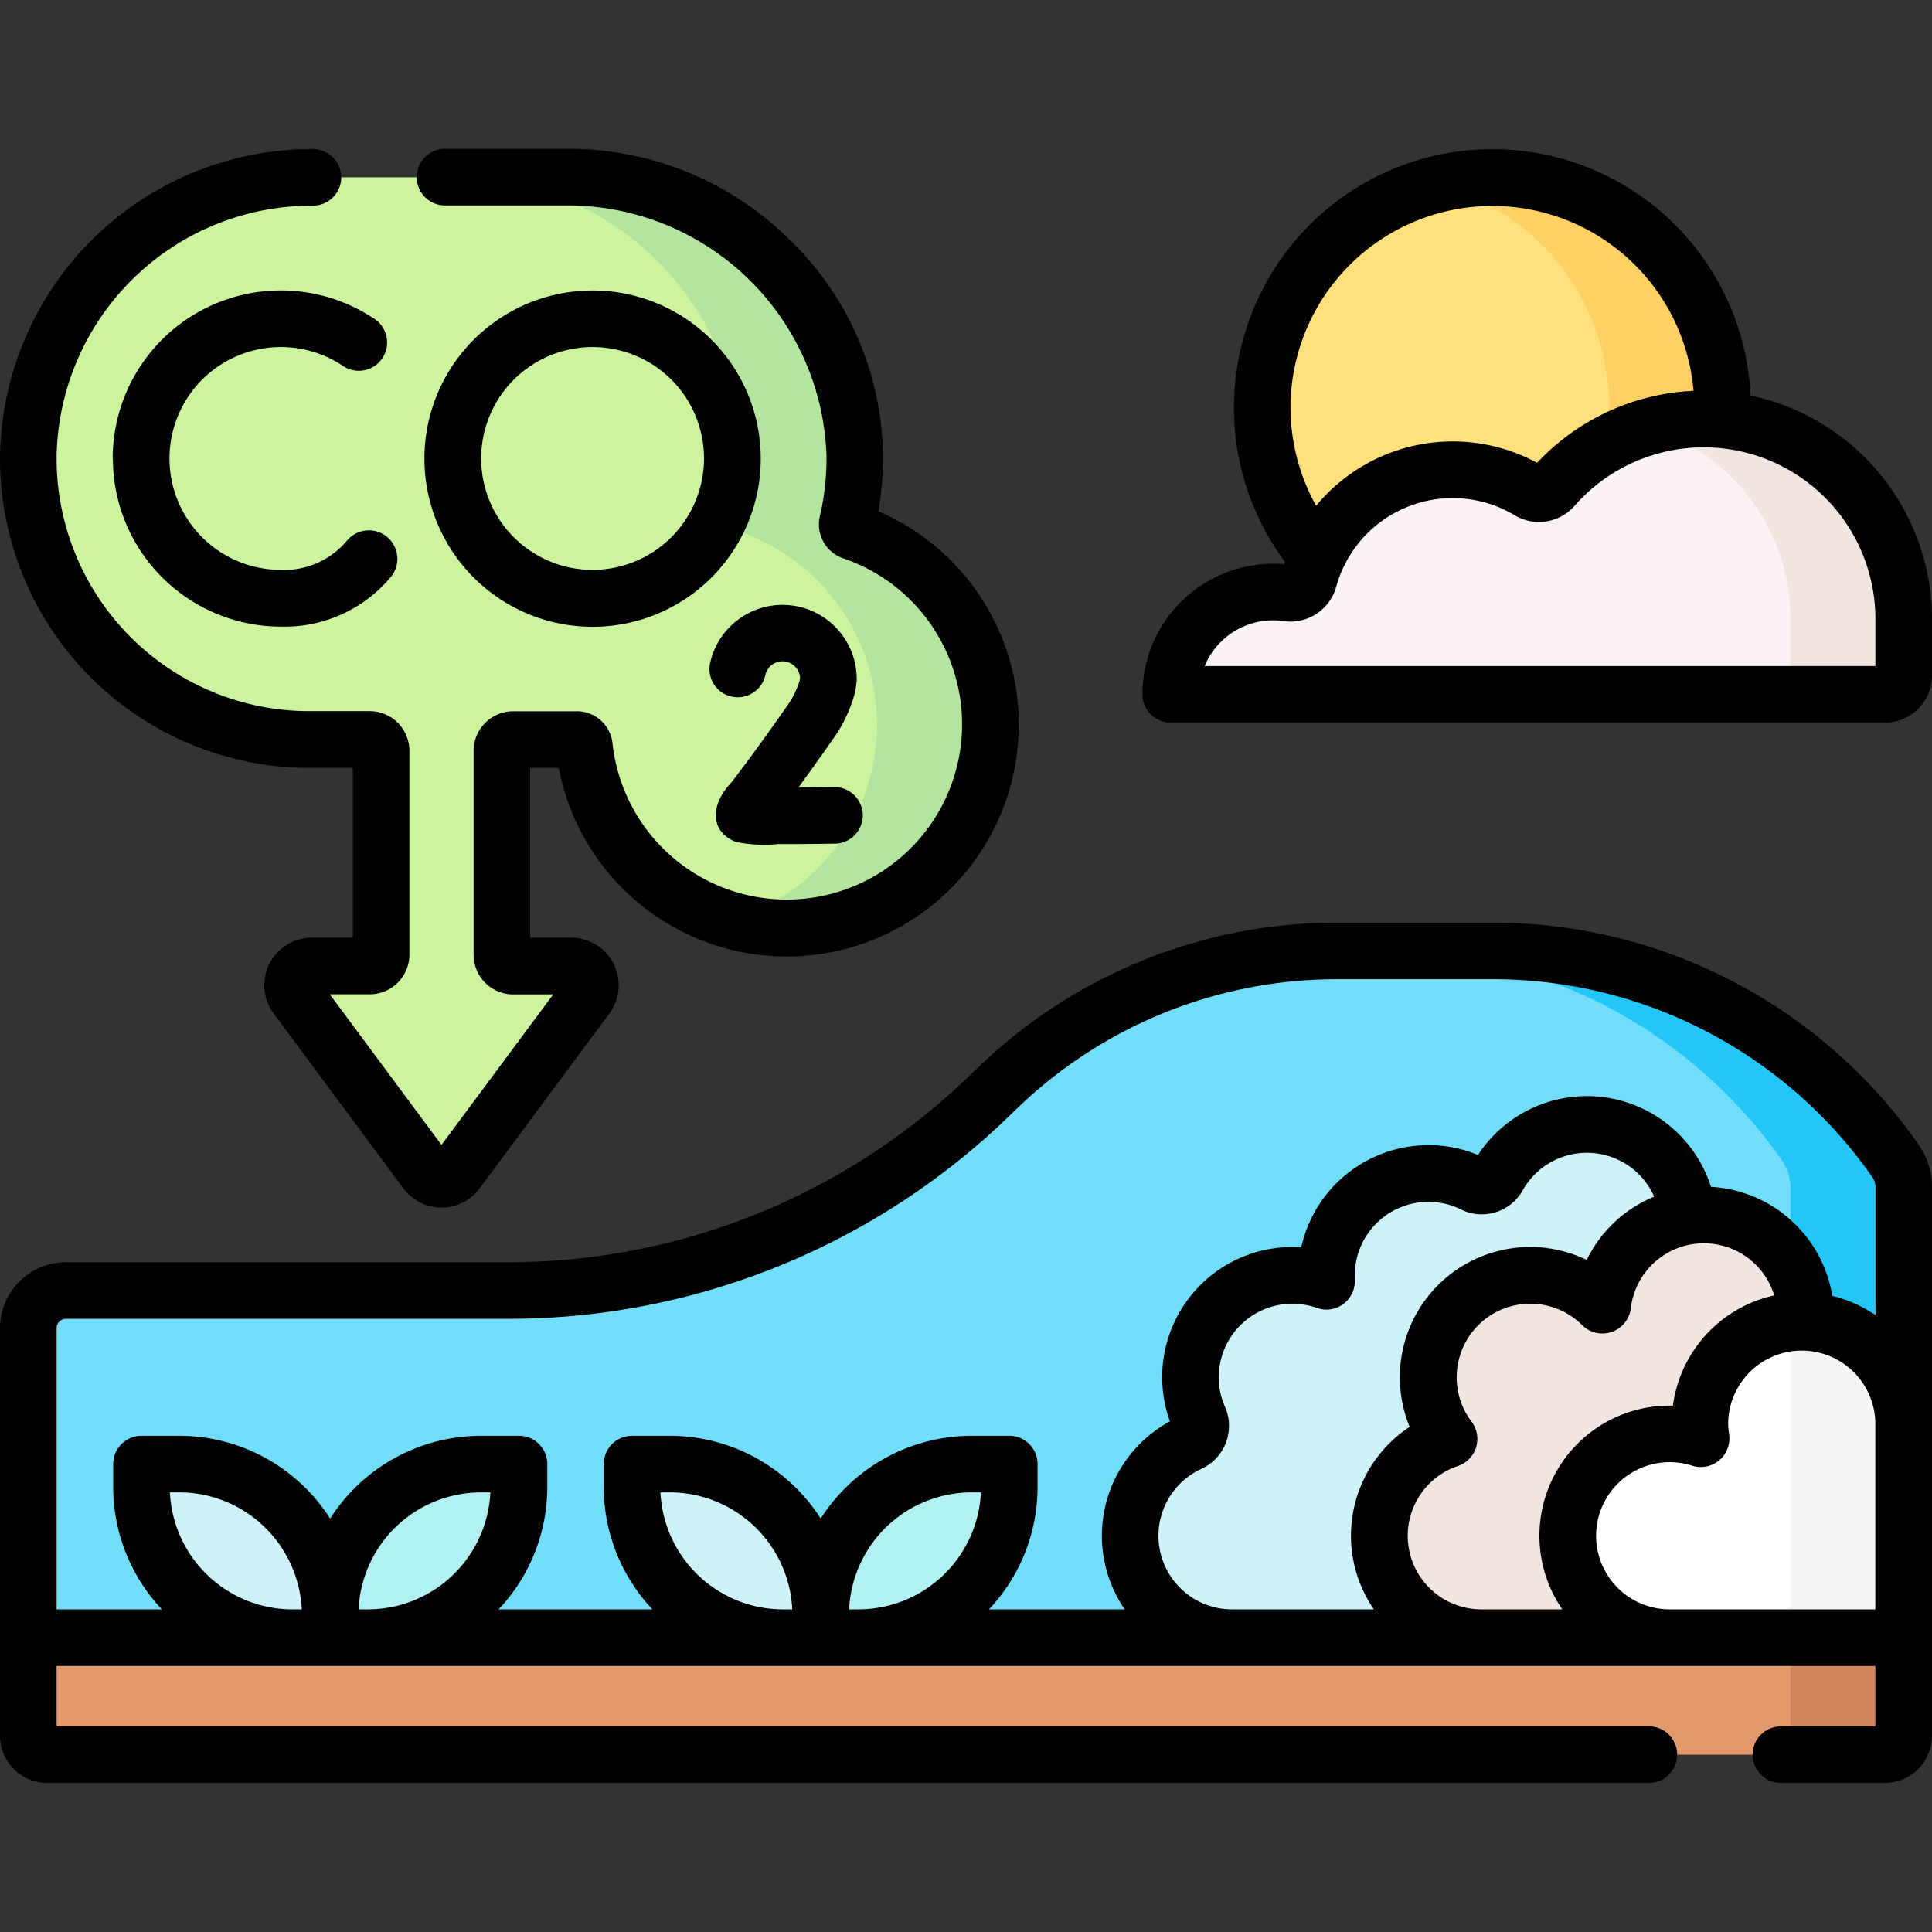 <svg xmlns="http://www.w3.org/2000/svg" xmlns:xlink="http://www.w3.org/1999/xlink" width="54" height="54" viewBox="0 0 54 54">
  <rect x="0" y="0" width="54" height="54" fill="#333333" stroke="none"/>
  <defs>
    <clipPath id="clip-path">
      <rect id="Rectángulo_34435" data-name="Rectángulo 34435" width="54" height="54" transform="translate(1156 10812)" fill="#fff" stroke="#707070" stroke-width="1"/>
    </clipPath>
  </defs>
  <g id="Enmascarar_grupo_117" data-name="Enmascarar grupo 117" transform="translate(-1156 -10812)" clip-path="url(#clip-path)">
    <g id="acidificacion-oceanica" transform="translate(1156 10812)">
      <g id="Grupo_84921" data-name="Grupo 84921">
        <path id="Trazado_119388" data-name="Trazado 119388" d="M52.682,49.043H1.318a.527.527,0,0,1-.527-.527V45.773H53.209v2.742A.527.527,0,0,1,52.682,49.043Z" fill="#e29a6c"/>
        <path id="Trazado_119389" data-name="Trazado 119389" d="M53.209,45.773v2.742a.528.528,0,0,1-.527.527H49.518a.528.528,0,0,0,.527-.527V45.773Z" fill="#ce845c"/>
        <path id="Trazado_119390" data-name="Trazado 119390" d="M.791,45.773V37.125A1.055,1.055,0,0,1,1.846,36.07H14.174a19.416,19.416,0,0,0,13.47-5.433l.232-.223a13.711,13.711,0,0,1,9.512-3.836h4.345a13.711,13.711,0,0,1,11.238,5.856,1.32,1.32,0,0,1,.238.756V45.773Z" fill="#71ddf9"/>
        <path id="Trazado_119391" data-name="Trazado 119391" d="M53.209,33.19V45.773H50.045V33.19a1.318,1.318,0,0,0-.238-.756,13.712,13.712,0,0,0-11.238-5.856h3.164a13.712,13.712,0,0,1,11.238,5.856A1.318,1.318,0,0,1,53.209,33.19Z" fill="#23c7f7"/>
        <path id="Trazado_119392" data-name="Trazado 119392" d="M23.823,14.857a.213.213,0,0,1-.14-.251,7.881,7.881,0,0,0,.2-1.9A8,8,0,0,0,15.92,4.957H8.747a7.858,7.858,0,1,0-.1,15.715h1.687a.316.316,0,0,1,.316.316v5.7a.316.316,0,0,1-.316.316H8.694a.527.527,0,0,0-.424.842l3.646,4.916a.527.527,0,0,0,.847,0l3.646-4.916A.527.527,0,0,0,15.986,27H14.344a.316.316,0,0,1-.316-.316v-5.7a.316.316,0,0,1,.316-.316h1.772a.209.209,0,0,1,.213.185,5.695,5.695,0,1,0,7.495-6Z" fill="#ccf49f"/>
        <path id="Trazado_119393" data-name="Trazado 119393" d="M27.686,20.25a5.7,5.7,0,0,1-7.277,5.473,5.7,5.7,0,0,0,.251-10.865.213.213,0,0,1-.14-.251,7.843,7.843,0,0,0,.2-1.9,8,8,0,0,0-7.968-7.749h3.164a8,8,0,0,1,7.968,7.749,7.843,7.843,0,0,1-.2,1.9.213.213,0,0,0,.14.251A5.7,5.7,0,0,1,27.686,20.25Z" fill="#b3e59f"/>
        <path id="Trazado_119394" data-name="Trazado 119394" d="M47.2,34.277a2.848,2.848,0,0,0-5.33-1.395.522.522,0,0,1-.685.213,2.848,2.848,0,0,0-4.11,2.553c0,.055,0,.11.005.164a2.848,2.848,0,0,0-3.561,3.829.524.524,0,0,1-.256.691,2.848,2.848,0,0,0,1.176,5.441H48.014Z" fill="#cdf2f9"/>
        <path id="Trazado_119395" data-name="Trazado 119395" d="M50.459,37.014q.007-.1.007-.206a2.847,2.847,0,0,0-5.677-.317A2.847,2.847,0,0,0,40.5,40.222a2.848,2.848,0,0,0,.894,5.551h9.229Z" fill="#f0e5e0"/>
        <path id="Trazado_119396" data-name="Trazado 119396" d="M50.467,36.809c0,.037,0,.073,0,.109-.034,0-.069,0-.1,0a2.833,2.833,0,0,0-.316.018V35.317A2.826,2.826,0,0,1,50.467,36.809Z" fill="#e2d6d1"/>
        <path id="Trazado_119397" data-name="Trazado 119397" d="M53.209,45.773H46.67a2.848,2.848,0,1,1,.881-5.556,2.848,2.848,0,1,1,5.659-.456Z" fill="#fff"/>
        <path id="Trazado_119398" data-name="Trazado 119398" d="M53.209,39.762v6.012H50.045V36.932a2.845,2.845,0,0,1,3.164,2.83Z" fill="#f4f4f4"/>
        <path id="Trazado_119399" data-name="Trazado 119399" d="M17.666,40.922h1.055a4.219,4.219,0,0,1,4.219,4.219v.633H21.885a4.219,4.219,0,0,1-4.219-4.219Z" fill="#cdf2f9"/>
        <path id="Trazado_119400" data-name="Trazado 119400" d="M28.213,40.922H27.158a4.219,4.219,0,0,0-4.219,4.219v.633h1.055a4.219,4.219,0,0,0,4.219-4.219Z" fill="#b1f1f1"/>
        <path id="Trazado_119401" data-name="Trazado 119401" d="M3.955,40.922H5.01a4.219,4.219,0,0,1,4.219,4.219v.633H8.174a4.219,4.219,0,0,1-4.219-4.219Z" fill="#cdf2f9"/>
        <path id="Trazado_119402" data-name="Trazado 119402" d="M14.5,40.922H13.447a4.219,4.219,0,0,0-4.219,4.219v.633h1.055A4.219,4.219,0,0,0,14.5,41.555Z" fill="#b1f1f1"/>
        <path id="Trazado_119403" data-name="Trazado 119403" d="M41.713,17.824a6.434,6.434,0,1,1,6.434-6.434A6.434,6.434,0,0,1,41.713,17.824Z" fill="#ffe07d"/>
        <path id="Trazado_119404" data-name="Trazado 119404" d="M48.146,11.391a6.438,6.438,0,0,1-8.016,6.237,6.436,6.436,0,0,0,0-12.475,6.436,6.436,0,0,1,8.016,6.237Z" fill="#ffd064"/>
        <path id="Trazado_119405" data-name="Trazado 119405" d="M53.209,17.3a5.589,5.589,0,0,0-9.8-3.68.529.529,0,0,1-.672.1A4.167,4.167,0,0,0,36.586,16.2a.534.534,0,0,1-.6.376,2.861,2.861,0,0,0-3.265,2.832H52.682a.527.527,0,0,0,.527-.527Z" fill="#faf2f3"/>
        <path id="Trazado_119406" data-name="Trazado 119406" d="M53.209,17.3v1.582a.528.528,0,0,1-.527.527H49.518a.528.528,0,0,0,.527-.527V17.3a5.593,5.593,0,0,0-4.009-5.363A5.6,5.6,0,0,1,53.209,17.3Z" fill="#f0e5e0"/>
      </g>
      <g id="Grupo_84922" data-name="Grupo 84922">
        <path id="Trazado_119407" data-name="Trazado 119407" d="M41.733,25.787H37.388a14.434,14.434,0,0,0-10.061,4.058l-.232.223a18.537,18.537,0,0,1-12.922,5.211H1.846A1.848,1.848,0,0,0,0,37.125V48.516a1.32,1.32,0,0,0,1.318,1.318H46.086a.791.791,0,0,0,0-1.582H1.582V46.564H52.418v1.688h-2.64a.791.791,0,0,0,0,1.582h2.9A1.32,1.32,0,0,0,54,48.516V33.19a2.1,2.1,0,0,0-.381-1.209A14.513,14.513,0,0,0,41.733,25.787ZM1.846,36.861H14.174a20.112,20.112,0,0,0,14.019-5.654l.232-.223a12.859,12.859,0,0,1,8.963-3.615h4.345a12.929,12.929,0,0,1,10.589,5.518.526.526,0,0,1,.1.3v3.572a3.621,3.621,0,0,0-1.208-.538,3.645,3.645,0,0,0-3.392-3.048,3.639,3.639,0,0,0-6.512-.892,3.6,3.6,0,0,0-1.386-.274,3.645,3.645,0,0,0-3.554,2.855A3.639,3.639,0,0,0,32.7,39.728a3.635,3.635,0,0,0-1.263,5.254H27.643A4.99,4.99,0,0,0,29,41.555v-.633a.791.791,0,0,0-.791-.791H27.158a5.009,5.009,0,0,0-4.219,2.313,5.009,5.009,0,0,0-4.219-2.313H17.666a.791.791,0,0,0-.791.791v.633a4.99,4.99,0,0,0,1.361,3.428h-4.3a4.99,4.99,0,0,0,1.361-3.428v-.633a.791.791,0,0,0-.791-.791H13.447a5.009,5.009,0,0,0-4.219,2.313A5.009,5.009,0,0,0,5.01,40.131H3.955a.791.791,0,0,0-.791.791v.633a4.99,4.99,0,0,0,1.361,3.428H1.582V37.125a.264.264,0,0,1,.264-.264ZM43.67,44.982H41.4a2.057,2.057,0,0,1-.645-4.009.8.8,0,0,0,.381-1.231,2.037,2.037,0,0,1-.421-1.246,2.056,2.056,0,0,1,3.517-1.448.8.8,0,0,0,1.348-.47,2.056,2.056,0,0,1,4.01-.371,3.648,3.648,0,0,0-2.832,3.081H46.67a3.636,3.636,0,0,0-3,5.7Zm-9.235,0a2.057,2.057,0,0,1-.849-3.93,1.319,1.319,0,0,0,.653-1.73,2.04,2.04,0,0,1-.168-.979,2.057,2.057,0,0,1,2.74-1.785.791.791,0,0,0,1.055-.79c0-.04,0-.079,0-.119a2.059,2.059,0,0,1,2.057-2.057,2.033,2.033,0,0,1,.911.213,1.312,1.312,0,0,0,1.726-.534,2.056,2.056,0,0,1,3.674.175,3.636,3.636,0,0,0-1.885,1.769A3.642,3.642,0,0,0,39.4,39.882a3.637,3.637,0,0,0-1,5.1Zm-26.262,0a3.432,3.432,0,0,1-3.424-3.27h.26a3.432,3.432,0,0,1,3.424,3.27Zm1.849,0a3.432,3.432,0,0,1,3.424-3.27h.26a3.432,3.432,0,0,1-3.424,3.27Zm11.862,0a3.432,3.432,0,0,1-3.424-3.27h.26a3.432,3.432,0,0,1,3.424,3.27Zm1.849,0a3.432,3.432,0,0,1,3.424-3.27h.26a3.432,3.432,0,0,1-3.424,3.27Zm22.936,0a2.057,2.057,0,1,1,.636-4.013.8.8,0,0,0,1.025-.878,2.085,2.085,0,0,1-.027-.33,2.057,2.057,0,0,1,4.113,0v5.221Z"/>
        <path id="Trazado_119408" data-name="Trazado 119408" d="M3.155,12.814a4.7,4.7,0,0,0,4.7,4.7,3.864,3.864,0,0,0,3.066-1.385A.791.791,0,0,0,9.7,15.108a2.285,2.285,0,0,1-1.854.82,3.114,3.114,0,1,1,1.74-5.7.791.791,0,0,0,.886-1.311,4.7,4.7,0,0,0-7.322,3.893Z"/>
        <path id="Trazado_119409" data-name="Trazado 119409" d="M16.563,8.119a4.7,4.7,0,1,0,4.7,4.7A4.7,4.7,0,0,0,16.563,8.119Zm0,7.809a3.114,3.114,0,1,1,3.114-3.114A3.117,3.117,0,0,1,16.563,15.928Z"/>
        <path id="Trazado_119410" data-name="Trazado 119410" d="M23.9,19.351a.762.762,0,0,0,.014-.078l.025-.194a.777.777,0,0,0,.006-.1,2.073,2.073,0,0,0-4.107-.4.791.791,0,0,0,1.552.3.491.491,0,0,1,.971.057l-.011.087a2.564,2.564,0,0,1-.4.779c-.791,1.13-1.262,1.747-1.516,2.079-.558.579-.622,1.349.131,1.65a3.936,3.936,0,0,0,1.181.061c.387,0,.913,0,1.632-.013A.791.791,0,0,0,23.366,22h-.01c-.345,0-.7.008-1.04.01.246-.335.552-.76.929-1.3a4.02,4.02,0,0,0,.655-1.362Z"/>
        <path id="Trazado_119411" data-name="Trazado 119411" d="M8.648,21.463H9.861v4.746H8.694a1.327,1.327,0,0,0-1.059,2.1l3.646,4.916a1.328,1.328,0,0,0,2.118,0l3.646-4.915a1.327,1.327,0,0,0-1.059-2.1H14.818V21.463h.8a6.486,6.486,0,1,0,8.935-7.172,8.723,8.723,0,0,0,.125-1.6,8.517,8.517,0,0,0-2.648-6.031,8.761,8.761,0,0,0-6.111-2.5H12.438a.791.791,0,0,0,0,1.582H15.92A7.239,7.239,0,0,1,23.1,12.717a7.1,7.1,0,0,1-.184,1.709,1,1,0,0,0,.656,1.18,4.9,4.9,0,1,1-6.453,5.167A1,1,0,0,0,16.1,19.88H14.344a1.109,1.109,0,0,0-1.107,1.107v5.7a1.109,1.109,0,0,0,1.107,1.107h1.118L12.34,32,9.218,27.791h1.118a1.109,1.109,0,0,0,1.107-1.107v-5.7a1.109,1.109,0,0,0-1.107-1.107H8.648a7.066,7.066,0,0,1-7.066-7.12A7.135,7.135,0,0,1,8.747,5.748a.791.791,0,1,0,0-1.582A8.721,8.721,0,0,0,0,12.749a8.649,8.649,0,0,0,8.648,8.714Z"/>
        <path id="Trazado_119412" data-name="Trazado 119412" d="M48.929,11.052A7.224,7.224,0,1,0,35.913,15.7c-.008.023-.016.046-.024.069-.1-.009-.2-.013-.306-.013a3.655,3.655,0,0,0-3.651,3.651.791.791,0,0,0,.791.791H52.682A1.32,1.32,0,0,0,54,18.879V17.3a6.391,6.391,0,0,0-5.071-6.245Zm-12.859.339a5.642,5.642,0,0,1,11.264-.467,6.382,6.382,0,0,0-4.372,2.012,4.954,4.954,0,0,0-6.176,1.2,5.659,5.659,0,0,1-.716-2.75Zm16.348,7.225H33.671a2.069,2.069,0,0,1,2.2-1.257,1.328,1.328,0,0,0,1.474-.951A3.376,3.376,0,0,1,42.334,14.4a1.321,1.321,0,0,0,1.674-.26,4.8,4.8,0,0,1,8.41,3.159Z"/>
      </g>
    </g>
  </g>
</svg>
